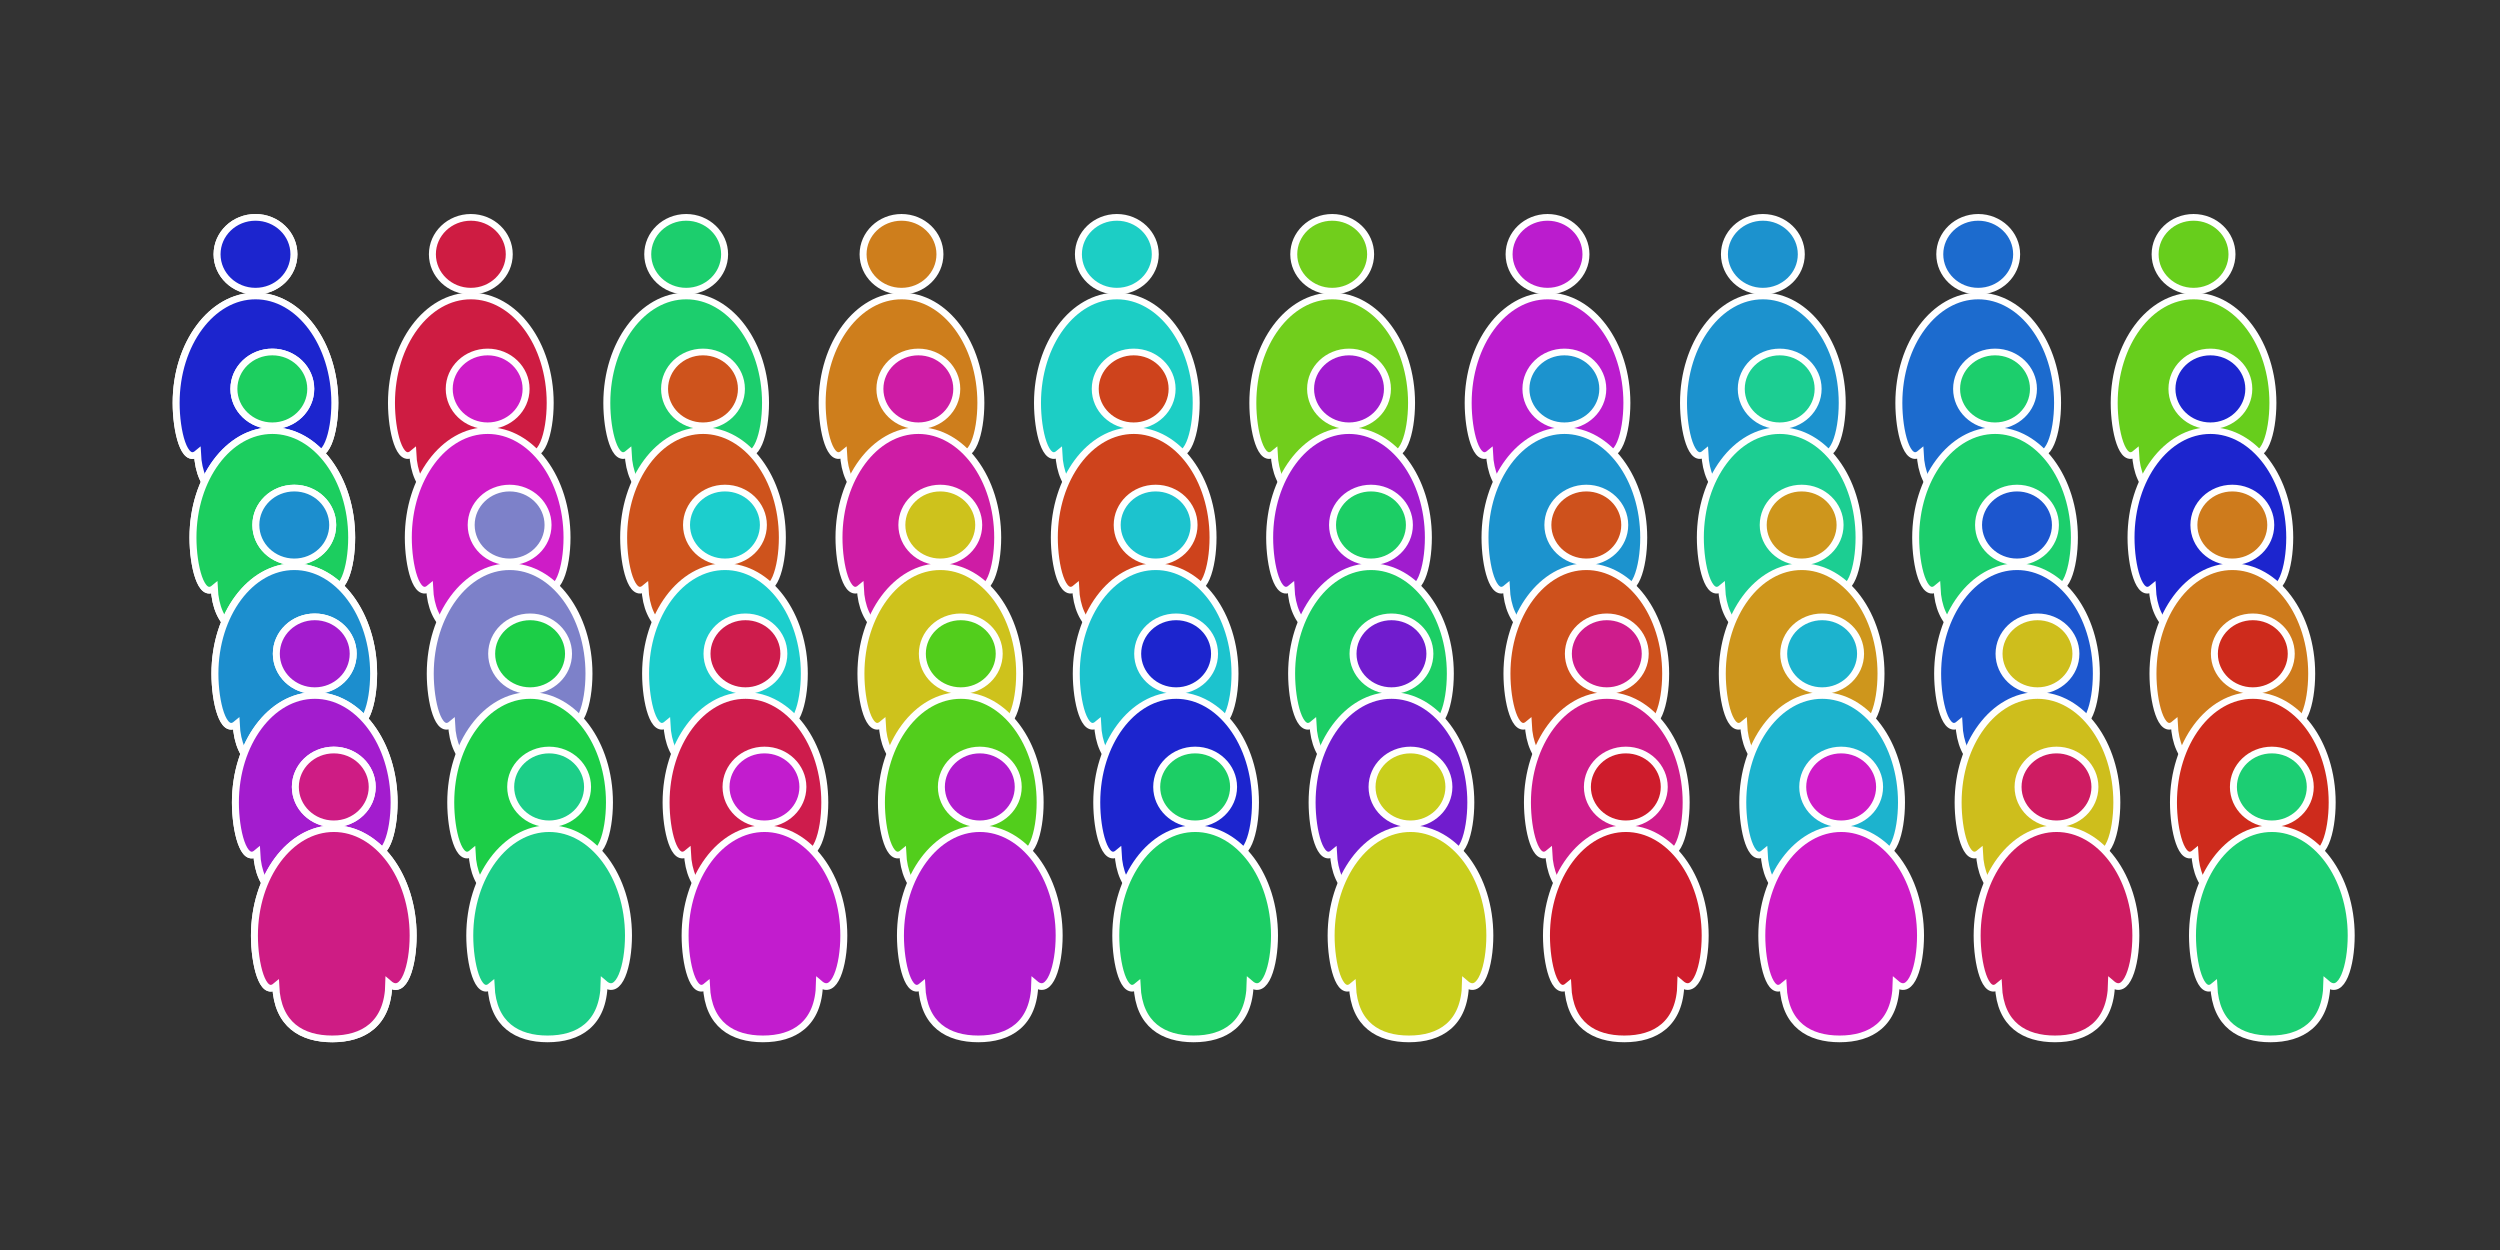 <?xml version="1.0" encoding="UTF-8" standalone="no"?>
<svg
   xmlns:dc="http://purl.org/dc/elements/1.1/"
   xmlns:cc="http://creativecommons.org/ns#"
   xmlns:rdf="http://www.w3.org/1999/02/22-rdf-syntax-ns#"
   xmlns:svg="http://www.w3.org/2000/svg"
   xmlns="http://www.w3.org/2000/svg"
   xmlns:sodipodi="http://sodipodi.sourceforge.net/DTD/sodipodi-0.dtd"
   xmlns:inkscape="http://www.inkscape.org/namespaces/inkscape"
   width="400"
   height="200"
   viewBox="0 0 400 200"
   id="svg4194"
   version="1.1"
   inkscape:version="0.91 r13725"
   sodipodi:docname="ColorfulGroup.svg">
  <rect x="0" y="0" width="400" height="200" fill="#333333" stroke="none"/>
  <defs
     id="defs4210" />
  <sodipodi:namedview
     pagecolor="#ffffff"
     bordercolor="#666666"
     borderopacity="1"
     objecttolerance="10"
     gridtolerance="10"
     guidetolerance="10"
     inkscape:pageopacity="0"
     inkscape:pageshadow="2"
     inkscape:window-width="3440"
     inkscape:window-height="1364"
     id="namedview4208"
     showgrid="false"
     inkscape:zoom="3.02"
     inkscape:cx="18.583355"
     inkscape:cy="31.688285"
     inkscape:window-x="0"
     inkscape:window-y="24"
     inkscape:window-maximized="1"
     inkscape:current-layer="svg4194" />
  <g
     inkscape:tile-y0="45.204221"
     inkscape:tile-x0="-46.65984"
     inkscape:tile-h="47.313562"
     inkscape:tile-w="26.503336"
     inkscape:tile-cy="68.861002"
     inkscape:tile-cx="-33.408172"
     transform="matrix(0.558,0,0,0.536,14.114,28.387)"
     id="g4998"
     style="fill:#1c25ce;fill-opacity:1;stroke:#ffffff;stroke-opacity:1">
    <path
       inkscape:connector-curvature="0"
       d="m 47.965,35.389 c -12.567,0 -22.753,14.294 -22.753,31.927 0,8.415 2.324,18.357 6.116,15.07 0.499,11.574 7.548,15.765 16.196,15.765 8.833,0 16,-4.367 16.224,-16.521 4.295,3.853 6.972,-5.287 6.972,-14.317 0,-17.634 -10.189,-31.928 -22.755,-31.928"
       id="path5000"
       style="fill:#1c25ce;fill-opacity:1;stroke:#ffffff;stroke-width:2;stroke-miterlimit:4;stroke-dasharray:none;stroke-opacity:1" />
    <circle
       cx="47.965"
       cy="22.942"
       r="11.02"
       id="circle5002"
       style="fill:#1c25ce;fill-opacity:1;stroke:#ffffff;stroke-width:2;stroke-miterlimit:4;stroke-dasharray:none;stroke-opacity:1" />
  </g>
  <g
     style="fill:#1c25ce;fill-opacity:1;stroke:#ffffff;stroke-opacity:1"
     id="use5004"
     transform="matrix(0.558,0,0,0.536,14.114,28.387)"
     inkscape:tile-x0="-46.65984"
     inkscape:tile-y0="45.204221">
    <path
       style="fill:#1c25ce;fill-opacity:1;stroke:#ffffff;stroke-width:2;stroke-miterlimit:4;stroke-dasharray:none;stroke-opacity:1"
       id="path5192"
       d="m 47.965,35.389 c -12.567,0 -22.753,14.294 -22.753,31.927 0,8.415 2.324,18.357 6.116,15.07 0.499,11.574 7.548,15.765 16.196,15.765 8.833,0 16,-4.367 16.224,-16.521 4.295,3.853 6.972,-5.287 6.972,-14.317 0,-17.634 -10.189,-31.928 -22.755,-31.928"
       inkscape:connector-curvature="0" />
    <circle
       style="fill:#1c25ce;fill-opacity:1;stroke:#ffffff;stroke-width:2;stroke-miterlimit:4;stroke-dasharray:none;stroke-opacity:1"
       id="circle5194"
       r="11.02"
       cy="22.942"
       cx="47.965" />
  </g>
  <g
     style="fill:#ce1c42;fill-opacity:1;stroke:#ffffff;stroke-opacity:1"
     id="use5006"
     transform="matrix(0.558,0,0,0.536,48.568,28.387)"
     inkscape:tile-x0="-46.65984"
     inkscape:tile-y0="45.204221">
    <path
       style="fill:#ce1c42;fill-opacity:1;stroke:#ffffff;stroke-width:2;stroke-miterlimit:4;stroke-dasharray:none;stroke-opacity:1"
       id="path5198"
       d="m 47.965,35.389 c -12.567,0 -22.753,14.294 -22.753,31.927 0,8.415 2.324,18.357 6.116,15.07 0.499,11.574 7.548,15.765 16.196,15.765 8.833,0 16,-4.367 16.224,-16.521 4.295,3.853 6.972,-5.287 6.972,-14.317 0,-17.634 -10.189,-31.928 -22.755,-31.928"
       inkscape:connector-curvature="0" />
    <circle
       style="fill:#ce1c42;fill-opacity:1;stroke:#ffffff;stroke-width:2;stroke-miterlimit:4;stroke-dasharray:none;stroke-opacity:1"
       id="circle5200"
       r="11.02"
       cy="22.942"
       cx="47.965" />
  </g>
  <g
     style="fill:#1cce6d;fill-opacity:1;stroke:#ffffff;stroke-opacity:1"
     id="use5008"
     transform="matrix(0.558,0,0,0.536,83.023,28.387)"
     inkscape:tile-x0="-46.65984"
     inkscape:tile-y0="45.204221">
    <path
       style="fill:#1cce6d;fill-opacity:1;stroke:#ffffff;stroke-width:2;stroke-miterlimit:4;stroke-dasharray:none;stroke-opacity:1"
       id="path5204"
       d="m 47.965,35.389 c -12.567,0 -22.753,14.294 -22.753,31.927 0,8.415 2.324,18.357 6.116,15.07 0.499,11.574 7.548,15.765 16.196,15.765 8.833,0 16,-4.367 16.224,-16.521 4.295,3.853 6.972,-5.287 6.972,-14.317 0,-17.634 -10.189,-31.928 -22.755,-31.928"
       inkscape:connector-curvature="0" />
    <circle
       style="fill:#1cce6d;fill-opacity:1;stroke:#ffffff;stroke-width:2;stroke-miterlimit:4;stroke-dasharray:none;stroke-opacity:1"
       id="circle5206"
       r="11.02"
       cy="22.942"
       cx="47.965" />
  </g>
  <g
     style="fill:#ce7e1c;fill-opacity:1;stroke:#ffffff;stroke-opacity:1"
     id="use5010"
     transform="matrix(0.558,0,0,0.536,117.477,28.387)"
     inkscape:tile-x0="-46.65984"
     inkscape:tile-y0="45.204221">
    <path
       style="fill:#ce7e1c;fill-opacity:1;stroke:#ffffff;stroke-width:2;stroke-miterlimit:4;stroke-dasharray:none;stroke-opacity:1"
       id="path5210"
       d="m 47.965,35.389 c -12.567,0 -22.753,14.294 -22.753,31.927 0,8.415 2.324,18.357 6.116,15.07 0.499,11.574 7.548,15.765 16.196,15.765 8.833,0 16,-4.367 16.224,-16.521 4.295,3.853 6.972,-5.287 6.972,-14.317 0,-17.634 -10.189,-31.928 -22.755,-31.928"
       inkscape:connector-curvature="0" />
    <circle
       style="fill:#ce7e1c;fill-opacity:1;stroke:#ffffff;stroke-width:2;stroke-miterlimit:4;stroke-dasharray:none;stroke-opacity:1"
       id="circle5212"
       r="11.02"
       cy="22.942"
       cx="47.965" />
  </g>
  <g
     style="fill:#1ccec5;fill-opacity:1;stroke:#ffffff;stroke-opacity:1"
     id="use5012"
     transform="matrix(0.558,0,0,0.536,151.931,28.387)"
     inkscape:tile-x0="-46.65984"
     inkscape:tile-y0="45.204221">
    <path
       style="fill:#1ccec5;fill-opacity:1;stroke:#ffffff;stroke-width:2;stroke-miterlimit:4;stroke-dasharray:none;stroke-opacity:1"
       id="path5216"
       d="m 47.965,35.389 c -12.567,0 -22.753,14.294 -22.753,31.927 0,8.415 2.324,18.357 6.116,15.07 0.499,11.574 7.548,15.765 16.196,15.765 8.833,0 16,-4.367 16.224,-16.521 4.295,3.853 6.972,-5.287 6.972,-14.317 0,-17.634 -10.189,-31.928 -22.755,-31.928"
       inkscape:connector-curvature="0" />
    <circle
       style="fill:#1ccec5;fill-opacity:1;stroke:#ffffff;stroke-width:2;stroke-miterlimit:4;stroke-dasharray:none;stroke-opacity:1"
       id="circle5218"
       r="11.02"
       cy="22.942"
       cx="47.965" />
  </g>
  <g
     style="fill:#71ce1c;fill-opacity:1;stroke:#ffffff;stroke-opacity:1"
     id="use5014"
     transform="matrix(0.558,0,0,0.536,186.386,28.387)"
     inkscape:tile-x0="-46.65984"
     inkscape:tile-y0="45.204221">
    <path
       style="fill:#71ce1c;fill-opacity:1;stroke:#ffffff;stroke-width:2;stroke-miterlimit:4;stroke-dasharray:none;stroke-opacity:1"
       id="path5222"
       d="m 47.965,35.389 c -12.567,0 -22.753,14.294 -22.753,31.927 0,8.415 2.324,18.357 6.116,15.07 0.499,11.574 7.548,15.765 16.196,15.765 8.833,0 16,-4.367 16.224,-16.521 4.295,3.853 6.972,-5.287 6.972,-14.317 0,-17.634 -10.189,-31.928 -22.755,-31.928"
       inkscape:connector-curvature="0" />
    <circle
       style="fill:#71ce1c;fill-opacity:1;stroke:#ffffff;stroke-width:2;stroke-miterlimit:4;stroke-dasharray:none;stroke-opacity:1"
       id="circle5224"
       r="11.02"
       cy="22.942"
       cx="47.965" />
  </g>
  <g
     style="fill:#bb1cce;fill-opacity:1;stroke:#ffffff;stroke-opacity:1"
     id="use5016"
     transform="matrix(0.558,0,0,0.536,220.84,28.387)"
     inkscape:tile-x0="-46.65984"
     inkscape:tile-y0="45.204221">
    <path
       style="fill:#bb1cce;fill-opacity:1;stroke:#ffffff;stroke-width:2;stroke-miterlimit:4;stroke-dasharray:none;stroke-opacity:1"
       id="path5228"
       d="m 47.965,35.389 c -12.567,0 -22.753,14.294 -22.753,31.927 0,8.415 2.324,18.357 6.116,15.07 0.499,11.574 7.548,15.765 16.196,15.765 8.833,0 16,-4.367 16.224,-16.521 4.295,3.853 6.972,-5.287 6.972,-14.317 0,-17.634 -10.189,-31.928 -22.755,-31.928"
       inkscape:connector-curvature="0" />
    <circle
       style="fill:#bb1cce;fill-opacity:1;stroke:#ffffff;stroke-width:2;stroke-miterlimit:4;stroke-dasharray:none;stroke-opacity:1"
       id="circle5230"
       r="11.02"
       cy="22.942"
       cx="47.965" />
  </g>
  <g
     style="fill:#1c92ce;fill-opacity:1;stroke:#ffffff;stroke-opacity:1"
     id="use5018"
     transform="matrix(0.558,0,0,0.536,255.294,28.387)"
     inkscape:tile-x0="-46.65984"
     inkscape:tile-y0="45.204221">
    <path
       style="fill:#1c92ce;fill-opacity:1;stroke:#ffffff;stroke-width:2;stroke-miterlimit:4;stroke-dasharray:none;stroke-opacity:1"
       id="path5234"
       d="m 47.965,35.389 c -12.567,0 -22.753,14.294 -22.753,31.927 0,8.415 2.324,18.357 6.116,15.07 0.499,11.574 7.548,15.765 16.196,15.765 8.833,0 16,-4.367 16.224,-16.521 4.295,3.853 6.972,-5.287 6.972,-14.317 0,-17.634 -10.189,-31.928 -22.755,-31.928"
       inkscape:connector-curvature="0" />
    <circle
       style="fill:#1c92ce;fill-opacity:1;stroke:#ffffff;stroke-width:2;stroke-miterlimit:4;stroke-dasharray:none;stroke-opacity:1"
       id="circle5236"
       r="11.02"
       cy="22.942"
       cx="47.965" />
  </g>
  <g
     style="fill:#1c6bce;fill-opacity:1;stroke:#ffffff;stroke-opacity:1"
     id="use5020"
     transform="matrix(0.558,0,0,0.536,289.749,28.387)"
     inkscape:tile-x0="-46.65984"
     inkscape:tile-y0="45.204221">
    <path
       style="fill:#1c6bce;fill-opacity:1;stroke:#ffffff;stroke-width:2;stroke-miterlimit:4;stroke-dasharray:none;stroke-opacity:1"
       id="path5240"
       d="m 47.965,35.389 c -12.567,0 -22.753,14.294 -22.753,31.927 0,8.415 2.324,18.357 6.116,15.07 0.499,11.574 7.548,15.765 16.196,15.765 8.833,0 16,-4.367 16.224,-16.521 4.295,3.853 6.972,-5.287 6.972,-14.317 0,-17.634 -10.189,-31.928 -22.755,-31.928"
       inkscape:connector-curvature="0" />
    <circle
       style="fill:#1c6bce;fill-opacity:1;stroke:#ffffff;stroke-width:2;stroke-miterlimit:4;stroke-dasharray:none;stroke-opacity:1"
       id="circle5242"
       r="11.02"
       cy="22.942"
       cx="47.965" />
  </g>
  <g
     style="fill:#67ce1c;fill-opacity:1;stroke:#ffffff;stroke-opacity:1"
     id="use5022"
     transform="matrix(0.558,0,0,0.536,324.203,28.387)"
     inkscape:tile-x0="-46.65984"
     inkscape:tile-y0="45.204221">
    <path
       style="fill:#67ce1c;fill-opacity:1;stroke:#ffffff;stroke-width:2;stroke-miterlimit:4;stroke-dasharray:none;stroke-opacity:1"
       id="path5246"
       d="m 47.965,35.389 c -12.567,0 -22.753,14.294 -22.753,31.927 0,8.415 2.324,18.357 6.116,15.07 0.499,11.574 7.548,15.765 16.196,15.765 8.833,0 16,-4.367 16.224,-16.521 4.295,3.853 6.972,-5.287 6.972,-14.317 0,-17.634 -10.189,-31.928 -22.755,-31.928"
       inkscape:connector-curvature="0" />
    <circle
       style="fill:#67ce1c;fill-opacity:1;stroke:#ffffff;stroke-width:2;stroke-miterlimit:4;stroke-dasharray:none;stroke-opacity:1"
       id="circle5248"
       r="11.02"
       cy="22.942"
       cx="47.965" />
  </g>
  <g
     inkscape:tile-y0="45.204221"
     inkscape:tile-x0="-46.65984"
     inkscape:tile-h="47.313562"
     inkscape:tile-w="26.503336"
     inkscape:tile-cy="68.861002"
     inkscape:tile-cx="-33.408172"
     transform="matrix(0.558,0,0,0.536,16.807,49.927)"
     id="g4998-2"
     style="fill:#1c25ce;fill-opacity:1;stroke:#ffffff;stroke-opacity:1">
    <path
       inkscape:connector-curvature="0"
       d="m 47.965,35.389 c -12.567,0 -22.753,14.294 -22.753,31.927 0,8.415 2.324,18.357 6.116,15.07 0.499,11.574 7.548,15.765 16.196,15.765 8.833,0 16,-4.367 16.224,-16.521 4.295,3.853 6.972,-5.287 6.972,-14.317 0,-17.634 -10.189,-31.928 -22.755,-31.928"
       id="path5000-6"
       style="fill:#1c25ce;fill-opacity:1;stroke:#ffffff;stroke-width:2;stroke-miterlimit:4;stroke-dasharray:none;stroke-opacity:1" />
    <circle
       cx="47.965"
       cy="22.942"
       r="11.02"
       id="circle5002-6"
       style="fill:#1c25ce;fill-opacity:1;stroke:#ffffff;stroke-width:2;stroke-miterlimit:4;stroke-dasharray:none;stroke-opacity:1" />
  </g>
  <g
     style="fill:#1cce5f;fill-opacity:1;stroke:#ffffff;stroke-opacity:1"
     id="use5004-4"
     transform="matrix(0.558,0,0,0.536,16.807,49.927)"
     inkscape:tile-x0="-46.65984"
     inkscape:tile-y0="45.204221">
    <path
       style="fill:#1cce5f;fill-opacity:1;stroke:#ffffff;stroke-width:2;stroke-miterlimit:4;stroke-dasharray:none;stroke-opacity:1"
       id="path5192-9"
       d="m 47.965,35.389 c -12.567,0 -22.753,14.294 -22.753,31.927 0,8.415 2.324,18.357 6.116,15.07 0.499,11.574 7.548,15.765 16.196,15.765 8.833,0 16,-4.367 16.224,-16.521 4.295,3.853 6.972,-5.287 6.972,-14.317 0,-17.634 -10.189,-31.928 -22.755,-31.928"
       inkscape:connector-curvature="0" />
    <circle
       style="fill:#1cce5f;fill-opacity:1;stroke:#ffffff;stroke-width:2;stroke-miterlimit:4;stroke-dasharray:none;stroke-opacity:1"
       id="circle5194-5"
       r="11.02"
       cy="22.942"
       cx="47.965" />
  </g>
  <g
     style="fill:#ce1cc7;fill-opacity:1;stroke:#ffffff;stroke-opacity:1"
     id="use5006-0"
     transform="matrix(0.558,0,0,0.536,51.261,49.927)"
     inkscape:tile-x0="-46.65984"
     inkscape:tile-y0="45.204221">
    <path
       style="fill:#ce1cc7;fill-opacity:1;stroke:#ffffff;stroke-width:2;stroke-miterlimit:4;stroke-dasharray:none;stroke-opacity:1"
       id="path5198-4"
       d="m 47.965,35.389 c -12.567,0 -22.753,14.294 -22.753,31.927 0,8.415 2.324,18.357 6.116,15.07 0.499,11.574 7.548,15.765 16.196,15.765 8.833,0 16,-4.367 16.224,-16.521 4.295,3.853 6.972,-5.287 6.972,-14.317 0,-17.634 -10.189,-31.928 -22.755,-31.928"
       inkscape:connector-curvature="0" />
    <circle
       style="fill:#ce1cc7;fill-opacity:1;stroke:#ffffff;stroke-width:2;stroke-miterlimit:4;stroke-dasharray:none;stroke-opacity:1"
       id="circle5200-8"
       r="11.02"
       cy="22.942"
       cx="47.965" />
  </g>
  <g
     style="fill:#ce531c;fill-opacity:1;stroke:#ffffff;stroke-opacity:1"
     id="use5008-7"
     transform="matrix(0.558,0,0,0.536,85.715,49.927)"
     inkscape:tile-x0="-46.65984"
     inkscape:tile-y0="45.204221">
    <path
       style="fill:#ce531c;fill-opacity:1;stroke:#ffffff;stroke-width:2;stroke-miterlimit:4;stroke-dasharray:none;stroke-opacity:1"
       id="path5204-1"
       d="m 47.965,35.389 c -12.567,0 -22.753,14.294 -22.753,31.927 0,8.415 2.324,18.357 6.116,15.07 0.499,11.574 7.548,15.765 16.196,15.765 8.833,0 16,-4.367 16.224,-16.521 4.295,3.853 6.972,-5.287 6.972,-14.317 0,-17.634 -10.189,-31.928 -22.755,-31.928"
       inkscape:connector-curvature="0" />
    <circle
       style="fill:#ce531c;fill-opacity:1;stroke:#ffffff;stroke-width:2;stroke-miterlimit:4;stroke-dasharray:none;stroke-opacity:1"
       id="circle5206-7"
       r="11.02"
       cy="22.942"
       cx="47.965" />
  </g>
  <g
     style="fill:#ce1ca5;fill-opacity:1;stroke:#ffffff;stroke-opacity:1"
     id="use5010-2"
     transform="matrix(0.558,0,0,0.536,120.17,49.927)"
     inkscape:tile-x0="-46.65984"
     inkscape:tile-y0="45.204221">
    <path
       style="fill:#ce1ca5;fill-opacity:1;stroke:#ffffff;stroke-width:2;stroke-miterlimit:4;stroke-dasharray:none;stroke-opacity:1"
       id="path5210-7"
       d="m 47.965,35.389 c -12.567,0 -22.753,14.294 -22.753,31.927 0,8.415 2.324,18.357 6.116,15.07 0.499,11.574 7.548,15.765 16.196,15.765 8.833,0 16,-4.367 16.224,-16.521 4.295,3.853 6.972,-5.287 6.972,-14.317 0,-17.634 -10.189,-31.928 -22.755,-31.928"
       inkscape:connector-curvature="0" />
    <circle
       style="fill:#ce1ca5;fill-opacity:1;stroke:#ffffff;stroke-width:2;stroke-miterlimit:4;stroke-dasharray:none;stroke-opacity:1"
       id="circle5212-2"
       r="11.02"
       cy="22.942"
       cx="47.965" />
  </g>
  <g
     style="fill:#ce431c;fill-opacity:1;stroke:#ffffff;stroke-opacity:1"
     id="use5012-2"
     transform="matrix(0.558,0,0,0.536,154.624,49.927)"
     inkscape:tile-x0="-46.65984"
     inkscape:tile-y0="45.204221">
    <path
       style="fill:#ce431c;fill-opacity:1;stroke:#ffffff;stroke-width:2;stroke-miterlimit:4;stroke-dasharray:none;stroke-opacity:1"
       id="path5216-6"
       d="m 47.965,35.389 c -12.567,0 -22.753,14.294 -22.753,31.927 0,8.415 2.324,18.357 6.116,15.07 0.499,11.574 7.548,15.765 16.196,15.765 8.833,0 16,-4.367 16.224,-16.521 4.295,3.853 6.972,-5.287 6.972,-14.317 0,-17.634 -10.189,-31.928 -22.755,-31.928"
       inkscape:connector-curvature="0" />
    <circle
       style="fill:#ce431c;fill-opacity:1;stroke:#ffffff;stroke-width:2;stroke-miterlimit:4;stroke-dasharray:none;stroke-opacity:1"
       id="circle5218-1"
       r="11.02"
       cy="22.942"
       cx="47.965" />
  </g>
  <g
     style="fill:#a01cce;fill-opacity:1;stroke:#ffffff;stroke-opacity:1"
     id="use5014-0"
     transform="matrix(0.558,0,0,0.536,189.078,49.927)"
     inkscape:tile-x0="-46.65984"
     inkscape:tile-y0="45.204221">
    <path
       style="fill:#a01cce;fill-opacity:1;stroke:#ffffff;stroke-width:2;stroke-miterlimit:4;stroke-dasharray:none;stroke-opacity:1"
       id="path5222-6"
       d="m 47.965,35.389 c -12.567,0 -22.753,14.294 -22.753,31.927 0,8.415 2.324,18.357 6.116,15.07 0.499,11.574 7.548,15.765 16.196,15.765 8.833,0 16,-4.367 16.224,-16.521 4.295,3.853 6.972,-5.287 6.972,-14.317 0,-17.634 -10.189,-31.928 -22.755,-31.928"
       inkscape:connector-curvature="0" />
    <circle
       style="fill:#a01cce;fill-opacity:1;stroke:#ffffff;stroke-width:2;stroke-miterlimit:4;stroke-dasharray:none;stroke-opacity:1"
       id="circle5224-1"
       r="11.02"
       cy="22.942"
       cx="47.965" />
  </g>
  <g
     style="fill:#1c93ce;fill-opacity:1;stroke:#ffffff;stroke-opacity:1"
     id="use5016-5"
     transform="matrix(0.558,0,0,0.536,223.533,49.927)"
     inkscape:tile-x0="-46.65984"
     inkscape:tile-y0="45.204221">
    <path
       style="fill:#1c93ce;fill-opacity:1;stroke:#ffffff;stroke-width:2;stroke-miterlimit:4;stroke-dasharray:none;stroke-opacity:1"
       id="path5228-9"
       d="m 47.965,35.389 c -12.567,0 -22.753,14.294 -22.753,31.927 0,8.415 2.324,18.357 6.116,15.07 0.499,11.574 7.548,15.765 16.196,15.765 8.833,0 16,-4.367 16.224,-16.521 4.295,3.853 6.972,-5.287 6.972,-14.317 0,-17.634 -10.189,-31.928 -22.755,-31.928"
       inkscape:connector-curvature="0" />
    <circle
       style="fill:#1c93ce;fill-opacity:1;stroke:#ffffff;stroke-width:2;stroke-miterlimit:4;stroke-dasharray:none;stroke-opacity:1"
       id="circle5230-4"
       r="11.02"
       cy="22.942"
       cx="47.965" />
  </g>
  <g
     style="fill:#1cce92;fill-opacity:1;stroke:#ffffff;stroke-opacity:1"
     id="use5018-9"
     transform="matrix(0.558,0,0,0.536,257.987,49.927)"
     inkscape:tile-x0="-46.65984"
     inkscape:tile-y0="45.204221">
    <path
       style="fill:#1cce92;fill-opacity:1;stroke:#ffffff;stroke-width:2;stroke-miterlimit:4;stroke-dasharray:none;stroke-opacity:1"
       id="path5234-0"
       d="m 47.965,35.389 c -12.567,0 -22.753,14.294 -22.753,31.927 0,8.415 2.324,18.357 6.116,15.07 0.499,11.574 7.548,15.765 16.196,15.765 8.833,0 16,-4.367 16.224,-16.521 4.295,3.853 6.972,-5.287 6.972,-14.317 0,-17.634 -10.189,-31.928 -22.755,-31.928"
       inkscape:connector-curvature="0" />
    <circle
       style="fill:#1cce92;fill-opacity:1;stroke:#ffffff;stroke-width:2;stroke-miterlimit:4;stroke-dasharray:none;stroke-opacity:1"
       id="circle5236-9"
       r="11.02"
       cy="22.942"
       cx="47.965" />
  </g>
  <g
     style="fill:#1cce6c;fill-opacity:1;stroke:#ffffff;stroke-opacity:1"
     id="use5020-1"
     transform="matrix(0.558,0,0,0.536,292.441,49.927)"
     inkscape:tile-x0="-46.65984"
     inkscape:tile-y0="45.204221">
    <path
       style="fill:#1cce6c;fill-opacity:1;stroke:#ffffff;stroke-width:2;stroke-miterlimit:4;stroke-dasharray:none;stroke-opacity:1"
       id="path5240-7"
       d="m 47.965,35.389 c -12.567,0 -22.753,14.294 -22.753,31.927 0,8.415 2.324,18.357 6.116,15.07 0.499,11.574 7.548,15.765 16.196,15.765 8.833,0 16,-4.367 16.224,-16.521 4.295,3.853 6.972,-5.287 6.972,-14.317 0,-17.634 -10.189,-31.928 -22.755,-31.928"
       inkscape:connector-curvature="0" />
    <circle
       style="fill:#1cce6c;fill-opacity:1;stroke:#ffffff;stroke-width:2;stroke-miterlimit:4;stroke-dasharray:none;stroke-opacity:1"
       id="circle5242-7"
       r="11.02"
       cy="22.942"
       cx="47.965" />
  </g>
  <g
     style="fill:#1c25ce;fill-opacity:1;stroke:#ffffff;stroke-opacity:1"
     id="use5022-1"
     transform="matrix(0.558,0,0,0.536,326.896,49.927)"
     inkscape:tile-x0="-46.65984"
     inkscape:tile-y0="45.204221">
    <path
       style="fill:#1c25ce;fill-opacity:1;stroke:#ffffff;stroke-width:2;stroke-miterlimit:4;stroke-dasharray:none;stroke-opacity:1"
       id="path5246-1"
       d="m 47.965,35.389 c -12.567,0 -22.753,14.294 -22.753,31.927 0,8.415 2.324,18.357 6.116,15.07 0.499,11.574 7.548,15.765 16.196,15.765 8.833,0 16,-4.367 16.224,-16.521 4.295,3.853 6.972,-5.287 6.972,-14.317 0,-17.634 -10.189,-31.928 -22.755,-31.928"
       inkscape:connector-curvature="0" />
    <circle
       style="fill:#1c25ce;fill-opacity:1;stroke:#ffffff;stroke-width:2;stroke-miterlimit:4;stroke-dasharray:none;stroke-opacity:1"
       id="circle5248-5"
       r="11.02"
       cy="22.942"
       cx="47.965" />
  </g>
  <g
     inkscape:tile-y0="45.204221"
     inkscape:tile-x0="-46.65984"
     inkscape:tile-h="47.313562"
     inkscape:tile-w="26.503336"
     inkscape:tile-cy="68.861002"
     inkscape:tile-cx="-33.408172"
     transform="matrix(0.558,0,0,0.536,20.319,71.702)"
     id="g4998-2-9"
     style="fill:#1c25ce;fill-opacity:1;stroke:#ffffff;stroke-opacity:1">
    <path
       inkscape:connector-curvature="0"
       d="m 47.965,35.389 c -12.567,0 -22.753,14.294 -22.753,31.927 0,8.415 2.324,18.357 6.116,15.07 0.499,11.574 7.548,15.765 16.196,15.765 8.833,0 16,-4.367 16.224,-16.521 4.295,3.853 6.972,-5.287 6.972,-14.317 0,-17.634 -10.189,-31.928 -22.755,-31.928"
       id="path5000-6-7"
       style="fill:#1c25ce;fill-opacity:1;stroke:#ffffff;stroke-width:2;stroke-miterlimit:4;stroke-dasharray:none;stroke-opacity:1" />
    <circle
       cx="47.965"
       cy="22.942"
       r="11.02"
       id="circle5002-6-7"
       style="fill:#1c25ce;fill-opacity:1;stroke:#ffffff;stroke-width:2;stroke-miterlimit:4;stroke-dasharray:none;stroke-opacity:1" />
  </g>
  <g
     style="fill:#1c8ece;fill-opacity:1;stroke:#ffffff;stroke-opacity:1"
     id="use5004-4-6"
     transform="matrix(0.558,0,0,0.536,20.319,71.702)"
     inkscape:tile-x0="-46.65984"
     inkscape:tile-y0="45.204221">
    <path
       style="fill:#1c8ece;fill-opacity:1;stroke:#ffffff;stroke-width:2;stroke-miterlimit:4;stroke-dasharray:none;stroke-opacity:1"
       id="path5192-9-7"
       d="m 47.965,35.389 c -12.567,0 -22.753,14.294 -22.753,31.927 0,8.415 2.324,18.357 6.116,15.07 0.499,11.574 7.548,15.765 16.196,15.765 8.833,0 16,-4.367 16.224,-16.521 4.295,3.853 6.972,-5.287 6.972,-14.317 0,-17.634 -10.189,-31.928 -22.755,-31.928"
       inkscape:connector-curvature="0" />
    <circle
       style="fill:#1c8ece;fill-opacity:1;stroke:#ffffff;stroke-width:2;stroke-miterlimit:4;stroke-dasharray:none;stroke-opacity:1"
       id="circle5194-5-3"
       r="11.02"
       cy="22.942"
       cx="47.965" />
  </g>
  <g
     style="fill:#7d81c9;fill-opacity:1;stroke:#ffffff;stroke-opacity:1"
     id="use5006-0-6"
     transform="matrix(0.558,0,0,0.536,54.773,71.702)"
     inkscape:tile-x0="-46.65984"
     inkscape:tile-y0="45.204221">
    <path
       style="fill:#7d81c9;fill-opacity:1;stroke:#ffffff;stroke-width:2;stroke-miterlimit:4;stroke-dasharray:none;stroke-opacity:1"
       id="path5198-4-5"
       d="m 47.965,35.389 c -12.567,0 -22.753,14.294 -22.753,31.927 0,8.415 2.324,18.357 6.116,15.07 0.499,11.574 7.548,15.765 16.196,15.765 8.833,0 16,-4.367 16.224,-16.521 4.295,3.853 6.972,-5.287 6.972,-14.317 0,-17.634 -10.189,-31.928 -22.755,-31.928"
       inkscape:connector-curvature="0" />
    <circle
       style="fill:#7d81c9;fill-opacity:1;stroke:#ffffff;stroke-width:2;stroke-miterlimit:4;stroke-dasharray:none;stroke-opacity:1"
       id="circle5200-8-6"
       r="11.02"
       cy="22.942"
       cx="47.965" />
  </g>
  <g
     style="fill:#1ccecd;fill-opacity:1;stroke:#ffffff;stroke-opacity:1"
     id="use5008-7-3"
     transform="matrix(0.558,0,0,0.536,89.228,71.702)"
     inkscape:tile-x0="-46.65984"
     inkscape:tile-y0="45.204221">
    <path
       style="fill:#1ccecd;fill-opacity:1;stroke:#ffffff;stroke-width:2;stroke-miterlimit:4;stroke-dasharray:none;stroke-opacity:1"
       id="path5204-1-9"
       d="m 47.965,35.389 c -12.567,0 -22.753,14.294 -22.753,31.927 0,8.415 2.324,18.357 6.116,15.07 0.499,11.574 7.548,15.765 16.196,15.765 8.833,0 16,-4.367 16.224,-16.521 4.295,3.853 6.972,-5.287 6.972,-14.317 0,-17.634 -10.189,-31.928 -22.755,-31.928"
       inkscape:connector-curvature="0" />
    <circle
       style="fill:#1ccecd;fill-opacity:1;stroke:#ffffff;stroke-width:2;stroke-miterlimit:4;stroke-dasharray:none;stroke-opacity:1"
       id="circle5206-7-4"
       r="11.02"
       cy="22.942"
       cx="47.965" />
  </g>
  <g
     style="fill:#cec21c;fill-opacity:1;stroke:#ffffff;stroke-opacity:1"
     id="use5010-2-8"
     transform="matrix(0.558,0,0,0.536,123.682,71.702)"
     inkscape:tile-x0="-46.65984"
     inkscape:tile-y0="45.204221">
    <path
       style="fill:#cec21c;fill-opacity:1;stroke:#ffffff;stroke-width:2;stroke-miterlimit:4;stroke-dasharray:none;stroke-opacity:1"
       id="path5210-7-1"
       d="m 47.965,35.389 c -12.567,0 -22.753,14.294 -22.753,31.927 0,8.415 2.324,18.357 6.116,15.07 0.499,11.574 7.548,15.765 16.196,15.765 8.833,0 16,-4.367 16.224,-16.521 4.295,3.853 6.972,-5.287 6.972,-14.317 0,-17.634 -10.189,-31.928 -22.755,-31.928"
       inkscape:connector-curvature="0" />
    <circle
       style="fill:#cec21c;fill-opacity:1;stroke:#ffffff;stroke-width:2;stroke-miterlimit:4;stroke-dasharray:none;stroke-opacity:1"
       id="circle5212-2-2"
       r="11.02"
       cy="22.942"
       cx="47.965" />
  </g>
  <g
     style="fill:#1cc3ce;fill-opacity:1;stroke:#ffffff;stroke-opacity:1"
     id="use5012-2-9"
     transform="matrix(0.558,0,0,0.536,158.136,71.702)"
     inkscape:tile-x0="-46.65984"
     inkscape:tile-y0="45.204221">
    <path
       style="fill:#1cc3ce;fill-opacity:1;stroke:#ffffff;stroke-width:2;stroke-miterlimit:4;stroke-dasharray:none;stroke-opacity:1"
       id="path5216-6-3"
       d="m 47.965,35.389 c -12.567,0 -22.753,14.294 -22.753,31.927 0,8.415 2.324,18.357 6.116,15.07 0.499,11.574 7.548,15.765 16.196,15.765 8.833,0 16,-4.367 16.224,-16.521 4.295,3.853 6.972,-5.287 6.972,-14.317 0,-17.634 -10.189,-31.928 -22.755,-31.928"
       inkscape:connector-curvature="0" />
    <circle
       style="fill:#1cc3ce;fill-opacity:1;stroke:#ffffff;stroke-width:2;stroke-miterlimit:4;stroke-dasharray:none;stroke-opacity:1"
       id="circle5218-1-9"
       r="11.02"
       cy="22.942"
       cx="47.965" />
  </g>
  <g
     style="fill:#1cce65;fill-opacity:1;stroke:#ffffff;stroke-opacity:1"
     id="use5014-0-0"
     transform="matrix(0.558,0,0,0.536,192.591,71.702)"
     inkscape:tile-x0="-46.65984"
     inkscape:tile-y0="45.204221">
    <path
       style="fill:#1cce65;fill-opacity:1;stroke:#ffffff;stroke-width:2;stroke-miterlimit:4;stroke-dasharray:none;stroke-opacity:1"
       id="path5222-6-8"
       d="m 47.965,35.389 c -12.567,0 -22.753,14.294 -22.753,31.927 0,8.415 2.324,18.357 6.116,15.07 0.499,11.574 7.548,15.765 16.196,15.765 8.833,0 16,-4.367 16.224,-16.521 4.295,3.853 6.972,-5.287 6.972,-14.317 0,-17.634 -10.189,-31.928 -22.755,-31.928"
       inkscape:connector-curvature="0" />
    <circle
       style="fill:#1cce65;fill-opacity:1;stroke:#ffffff;stroke-width:2;stroke-miterlimit:4;stroke-dasharray:none;stroke-opacity:1"
       id="circle5224-1-8"
       r="11.02"
       cy="22.942"
       cx="47.965" />
  </g>
  <g
     style="fill:#ce511c;fill-opacity:1;stroke:#ffffff;stroke-opacity:1"
     id="use5016-5-5"
     transform="matrix(0.558,0,0,0.536,227.045,71.702)"
     inkscape:tile-x0="-46.65984"
     inkscape:tile-y0="45.204221">
    <path
       style="fill:#ce511c;fill-opacity:1;stroke:#ffffff;stroke-width:2;stroke-miterlimit:4;stroke-dasharray:none;stroke-opacity:1"
       id="path5228-9-0"
       d="m 47.965,35.389 c -12.567,0 -22.753,14.294 -22.753,31.927 0,8.415 2.324,18.357 6.116,15.07 0.499,11.574 7.548,15.765 16.196,15.765 8.833,0 16,-4.367 16.224,-16.521 4.295,3.853 6.972,-5.287 6.972,-14.317 0,-17.634 -10.189,-31.928 -22.755,-31.928"
       inkscape:connector-curvature="0" />
    <circle
       style="fill:#ce511c;fill-opacity:1;stroke:#ffffff;stroke-width:2;stroke-miterlimit:4;stroke-dasharray:none;stroke-opacity:1"
       id="circle5230-4-9"
       r="11.02"
       cy="22.942"
       cx="47.965" />
  </g>
  <g
     style="fill:#ce961c;fill-opacity:1;stroke:#ffffff;stroke-opacity:1"
     id="use5018-9-6"
     transform="matrix(0.558,0,0,0.536,261.499,71.702)"
     inkscape:tile-x0="-46.65984"
     inkscape:tile-y0="45.204221">
    <path
       style="fill:#ce961c;fill-opacity:1;stroke:#ffffff;stroke-width:2;stroke-miterlimit:4;stroke-dasharray:none;stroke-opacity:1"
       id="path5234-0-3"
       d="m 47.965,35.389 c -12.567,0 -22.753,14.294 -22.753,31.927 0,8.415 2.324,18.357 6.116,15.07 0.499,11.574 7.548,15.765 16.196,15.765 8.833,0 16,-4.367 16.224,-16.521 4.295,3.853 6.972,-5.287 6.972,-14.317 0,-17.634 -10.189,-31.928 -22.755,-31.928"
       inkscape:connector-curvature="0" />
    <circle
       style="fill:#ce961c;fill-opacity:1;stroke:#ffffff;stroke-width:2;stroke-miterlimit:4;stroke-dasharray:none;stroke-opacity:1"
       id="circle5236-9-8"
       r="11.02"
       cy="22.942"
       cx="47.965" />
  </g>
  <g
     style="fill:#1c56ce;fill-opacity:1;stroke:#ffffff;stroke-opacity:1"
     id="use5020-1-5"
     transform="matrix(0.558,0,0,0.536,295.954,71.702)"
     inkscape:tile-x0="-46.65984"
     inkscape:tile-y0="45.204221">
    <path
       style="fill:#1c56ce;fill-opacity:1;stroke:#ffffff;stroke-width:2;stroke-miterlimit:4;stroke-dasharray:none;stroke-opacity:1"
       id="path5240-7-6"
       d="m 47.965,35.389 c -12.567,0 -22.753,14.294 -22.753,31.927 0,8.415 2.324,18.357 6.116,15.07 0.499,11.574 7.548,15.765 16.196,15.765 8.833,0 16,-4.367 16.224,-16.521 4.295,3.853 6.972,-5.287 6.972,-14.317 0,-17.634 -10.189,-31.928 -22.755,-31.928"
       inkscape:connector-curvature="0" />
    <circle
       style="fill:#1c56ce;fill-opacity:1;stroke:#ffffff;stroke-width:2;stroke-miterlimit:4;stroke-dasharray:none;stroke-opacity:1"
       id="circle5242-7-1"
       r="11.02"
       cy="22.942"
       cx="47.965" />
  </g>
  <g
     style="fill:#ce7b1c;fill-opacity:1;stroke:#ffffff;stroke-opacity:1"
     id="use5022-1-1"
     transform="matrix(0.558,0,0,0.536,330.408,71.702)"
     inkscape:tile-x0="-46.65984"
     inkscape:tile-y0="45.204221">
    <path
       style="fill:#ce7b1c;fill-opacity:1;stroke:#ffffff;stroke-width:2;stroke-miterlimit:4;stroke-dasharray:none;stroke-opacity:1"
       id="path5246-1-5"
       d="m 47.965,35.389 c -12.567,0 -22.753,14.294 -22.753,31.927 0,8.415 2.324,18.357 6.116,15.07 0.499,11.574 7.548,15.765 16.196,15.765 8.833,0 16,-4.367 16.224,-16.521 4.295,3.853 6.972,-5.287 6.972,-14.317 0,-17.634 -10.189,-31.928 -22.755,-31.928"
       inkscape:connector-curvature="0" />
    <circle
       style="fill:#ce7b1c;fill-opacity:1;stroke:#ffffff;stroke-width:2;stroke-miterlimit:4;stroke-dasharray:none;stroke-opacity:1"
       id="circle5248-5-9"
       r="11.02"
       cy="22.942"
       cx="47.965" />
  </g>
  <g
     inkscape:tile-y0="45.204221"
     inkscape:tile-x0="-46.65984"
     inkscape:tile-h="47.313562"
     inkscape:tile-w="26.503336"
     inkscape:tile-cy="68.861002"
     inkscape:tile-cx="-33.408172"
     transform="matrix(0.558,0,0,0.536,23.597,92.306)"
     id="g4998-2-9-8"
     style="fill:#1c25ce;fill-opacity:1;stroke:#ffffff;stroke-opacity:1">
    <path
       inkscape:connector-curvature="0"
       d="m 47.965,35.389 c -12.567,0 -22.753,14.294 -22.753,31.927 0,8.415 2.324,18.357 6.116,15.07 0.499,11.574 7.548,15.765 16.196,15.765 8.833,0 16,-4.367 16.224,-16.521 4.295,3.853 6.972,-5.287 6.972,-14.317 0,-17.634 -10.189,-31.928 -22.755,-31.928"
       id="path5000-6-7-4"
       style="fill:#1c25ce;fill-opacity:1;stroke:#ffffff;stroke-width:2;stroke-miterlimit:4;stroke-dasharray:none;stroke-opacity:1" />
    <circle
       cx="47.965"
       cy="22.942"
       r="11.02"
       id="circle5002-6-7-8"
       style="fill:#1c25ce;fill-opacity:1;stroke:#ffffff;stroke-width:2;stroke-miterlimit:4;stroke-dasharray:none;stroke-opacity:1" />
  </g>
  <g
     style="fill:#a31cce;fill-opacity:1;stroke:#ffffff;stroke-opacity:1"
     id="use5004-4-6-1"
     transform="matrix(0.558,0,0,0.536,23.597,92.306)"
     inkscape:tile-x0="-46.65984"
     inkscape:tile-y0="45.204221">
    <path
       style="fill:#a31cce;fill-opacity:1;stroke:#ffffff;stroke-width:2;stroke-miterlimit:4;stroke-dasharray:none;stroke-opacity:1"
       id="path5192-9-7-0"
       d="m 47.965,35.389 c -12.567,0 -22.753,14.294 -22.753,31.927 0,8.415 2.324,18.357 6.116,15.07 0.499,11.574 7.548,15.765 16.196,15.765 8.833,0 16,-4.367 16.224,-16.521 4.295,3.853 6.972,-5.287 6.972,-14.317 0,-17.634 -10.189,-31.928 -22.755,-31.928"
       inkscape:connector-curvature="0" />
    <circle
       style="fill:#a31cce;fill-opacity:1;stroke:#ffffff;stroke-width:2;stroke-miterlimit:4;stroke-dasharray:none;stroke-opacity:1"
       id="circle5194-5-3-3"
       r="11.02"
       cy="22.942"
       cx="47.965" />
  </g>
  <g
     style="fill:#1cce47;fill-opacity:1;stroke:#ffffff;stroke-opacity:1"
     id="use5006-0-6-0"
     transform="matrix(0.558,0,0,0.536,58.051,92.306)"
     inkscape:tile-x0="-46.65984"
     inkscape:tile-y0="45.204221">
    <path
       style="fill:#1cce47;fill-opacity:1;stroke:#ffffff;stroke-width:2;stroke-miterlimit:4;stroke-dasharray:none;stroke-opacity:1"
       id="path5198-4-5-4"
       d="m 47.965,35.389 c -12.567,0 -22.753,14.294 -22.753,31.927 0,8.415 2.324,18.357 6.116,15.07 0.499,11.574 7.548,15.765 16.196,15.765 8.833,0 16,-4.367 16.224,-16.521 4.295,3.853 6.972,-5.287 6.972,-14.317 0,-17.634 -10.189,-31.928 -22.755,-31.928"
       inkscape:connector-curvature="0" />
    <circle
       style="fill:#1cce47;fill-opacity:1;stroke:#ffffff;stroke-width:2;stroke-miterlimit:4;stroke-dasharray:none;stroke-opacity:1"
       id="circle5200-8-6-4"
       r="11.02"
       cy="22.942"
       cx="47.965" />
  </g>
  <g
     style="fill:#ce1c4c;fill-opacity:1;stroke:#ffffff;stroke-opacity:1"
     id="use5008-7-3-4"
     transform="matrix(0.558,0,0,0.536,92.506,92.306)"
     inkscape:tile-x0="-46.65984"
     inkscape:tile-y0="45.204221">
    <path
       style="fill:#ce1c4c;fill-opacity:1;stroke:#ffffff;stroke-width:2;stroke-miterlimit:4;stroke-dasharray:none;stroke-opacity:1"
       id="path5204-1-9-4"
       d="m 47.965,35.389 c -12.567,0 -22.753,14.294 -22.753,31.927 0,8.415 2.324,18.357 6.116,15.07 0.499,11.574 7.548,15.765 16.196,15.765 8.833,0 16,-4.367 16.224,-16.521 4.295,3.853 6.972,-5.287 6.972,-14.317 0,-17.634 -10.189,-31.928 -22.755,-31.928"
       inkscape:connector-curvature="0" />
    <circle
       style="fill:#ce1c4c;fill-opacity:1;stroke:#ffffff;stroke-width:2;stroke-miterlimit:4;stroke-dasharray:none;stroke-opacity:1"
       id="circle5206-7-4-7"
       r="11.02"
       cy="22.942"
       cx="47.965" />
  </g>
  <g
     style="fill:#52ce1c;fill-opacity:1;stroke:#ffffff;stroke-opacity:1"
     id="use5010-2-8-6"
     transform="matrix(0.558,0,0,0.536,126.96,92.306)"
     inkscape:tile-x0="-46.65984"
     inkscape:tile-y0="45.204221">
    <path
       style="fill:#52ce1c;fill-opacity:1;stroke:#ffffff;stroke-width:2;stroke-miterlimit:4;stroke-dasharray:none;stroke-opacity:1"
       id="path5210-7-1-3"
       d="m 47.965,35.389 c -12.567,0 -22.753,14.294 -22.753,31.927 0,8.415 2.324,18.357 6.116,15.07 0.499,11.574 7.548,15.765 16.196,15.765 8.833,0 16,-4.367 16.224,-16.521 4.295,3.853 6.972,-5.287 6.972,-14.317 0,-17.634 -10.189,-31.928 -22.755,-31.928"
       inkscape:connector-curvature="0" />
    <circle
       style="fill:#52ce1c;fill-opacity:1;stroke:#ffffff;stroke-width:2;stroke-miterlimit:4;stroke-dasharray:none;stroke-opacity:1"
       id="circle5212-2-2-1"
       r="11.02"
       cy="22.942"
       cx="47.965" />
  </g>
  <g
     style="fill:#1c25ce;fill-opacity:1;stroke:#ffffff;stroke-opacity:1"
     id="use5012-2-9-7"
     transform="matrix(0.558,0,0,0.536,161.414,92.306)"
     inkscape:tile-x0="-46.65984"
     inkscape:tile-y0="45.204221">
    <path
       style="fill:#1c25ce;fill-opacity:1;stroke:#ffffff;stroke-width:2;stroke-miterlimit:4;stroke-dasharray:none;stroke-opacity:1"
       id="path5216-6-3-5"
       d="m 47.965,35.389 c -12.567,0 -22.753,14.294 -22.753,31.927 0,8.415 2.324,18.357 6.116,15.07 0.499,11.574 7.548,15.765 16.196,15.765 8.833,0 16,-4.367 16.224,-16.521 4.295,3.853 6.972,-5.287 6.972,-14.317 0,-17.634 -10.189,-31.928 -22.755,-31.928"
       inkscape:connector-curvature="0" />
    <circle
       style="fill:#1c25ce;fill-opacity:1;stroke:#ffffff;stroke-width:2;stroke-miterlimit:4;stroke-dasharray:none;stroke-opacity:1"
       id="circle5218-1-9-9"
       r="11.02"
       cy="22.942"
       cx="47.965" />
  </g>
  <g
     style="fill:#711cce;fill-opacity:1;stroke:#ffffff;stroke-opacity:1"
     id="use5014-0-0-6"
     transform="matrix(0.558,0,0,0.536,195.869,92.306)"
     inkscape:tile-x0="-46.65984"
     inkscape:tile-y0="45.204221">
    <path
       style="fill:#711cce;fill-opacity:1;stroke:#ffffff;stroke-width:2;stroke-miterlimit:4;stroke-dasharray:none;stroke-opacity:1"
       id="path5222-6-8-2"
       d="m 47.965,35.389 c -12.567,0 -22.753,14.294 -22.753,31.927 0,8.415 2.324,18.357 6.116,15.07 0.499,11.574 7.548,15.765 16.196,15.765 8.833,0 16,-4.367 16.224,-16.521 4.295,3.853 6.972,-5.287 6.972,-14.317 0,-17.634 -10.189,-31.928 -22.755,-31.928"
       inkscape:connector-curvature="0" />
    <circle
       style="fill:#711cce;fill-opacity:1;stroke:#ffffff;stroke-width:2;stroke-miterlimit:4;stroke-dasharray:none;stroke-opacity:1"
       id="circle5224-1-8-1"
       r="11.02"
       cy="22.942"
       cx="47.965" />
  </g>
  <g
     style="fill:#ce1c8c;fill-opacity:1;stroke:#ffffff;stroke-opacity:1"
     id="use5016-5-5-7"
     transform="matrix(0.558,0,0,0.536,230.323,92.306)"
     inkscape:tile-x0="-46.65984"
     inkscape:tile-y0="45.204221">
    <path
       style="fill:#ce1c8c;fill-opacity:1;stroke:#ffffff;stroke-width:2;stroke-miterlimit:4;stroke-dasharray:none;stroke-opacity:1"
       id="path5228-9-0-8"
       d="m 47.965,35.389 c -12.567,0 -22.753,14.294 -22.753,31.927 0,8.415 2.324,18.357 6.116,15.07 0.499,11.574 7.548,15.765 16.196,15.765 8.833,0 16,-4.367 16.224,-16.521 4.295,3.853 6.972,-5.287 6.972,-14.317 0,-17.634 -10.189,-31.928 -22.755,-31.928"
       inkscape:connector-curvature="0" />
    <circle
       style="fill:#ce1c8c;fill-opacity:1;stroke:#ffffff;stroke-width:2;stroke-miterlimit:4;stroke-dasharray:none;stroke-opacity:1"
       id="circle5230-4-9-5"
       r="11.02"
       cy="22.942"
       cx="47.965" />
  </g>
  <g
     style="fill:#1cb3ce;fill-opacity:1;stroke:#ffffff;stroke-opacity:1"
     id="use5018-9-6-7"
     transform="matrix(0.558,0,0,0.536,264.777,92.306)"
     inkscape:tile-x0="-46.65984"
     inkscape:tile-y0="45.204221">
    <path
       style="fill:#1cb3ce;fill-opacity:1;stroke:#ffffff;stroke-width:2;stroke-miterlimit:4;stroke-dasharray:none;stroke-opacity:1"
       id="path5234-0-3-4"
       d="m 47.965,35.389 c -12.567,0 -22.753,14.294 -22.753,31.927 0,8.415 2.324,18.357 6.116,15.07 0.499,11.574 7.548,15.765 16.196,15.765 8.833,0 16,-4.367 16.224,-16.521 4.295,3.853 6.972,-5.287 6.972,-14.317 0,-17.634 -10.189,-31.928 -22.755,-31.928"
       inkscape:connector-curvature="0" />
    <circle
       style="fill:#1cb3ce;fill-opacity:1;stroke:#ffffff;stroke-width:2;stroke-miterlimit:4;stroke-dasharray:none;stroke-opacity:1"
       id="circle5236-9-8-1"
       r="11.02"
       cy="22.942"
       cx="47.965" />
  </g>
  <g
     style="fill:#cebe1c;fill-opacity:1;stroke:#ffffff;stroke-opacity:1"
     id="use5020-1-5-8"
     transform="matrix(0.558,0,0,0.536,299.232,92.306)"
     inkscape:tile-x0="-46.65984"
     inkscape:tile-y0="45.204221">
    <path
       style="fill:#cebe1c;fill-opacity:1;stroke:#ffffff;stroke-width:2;stroke-miterlimit:4;stroke-dasharray:none;stroke-opacity:1"
       id="path5240-7-6-5"
       d="m 47.965,35.389 c -12.567,0 -22.753,14.294 -22.753,31.927 0,8.415 2.324,18.357 6.116,15.07 0.499,11.574 7.548,15.765 16.196,15.765 8.833,0 16,-4.367 16.224,-16.521 4.295,3.853 6.972,-5.287 6.972,-14.317 0,-17.634 -10.189,-31.928 -22.755,-31.928"
       inkscape:connector-curvature="0" />
    <circle
       style="fill:#cebe1c;fill-opacity:1;stroke:#ffffff;stroke-width:2;stroke-miterlimit:4;stroke-dasharray:none;stroke-opacity:1"
       id="circle5242-7-1-9"
       r="11.02"
       cy="22.942"
       cx="47.965" />
  </g>
  <g
     style="fill:#ce2b1c;fill-opacity:1;stroke:#ffffff;stroke-opacity:1"
     id="use5022-1-1-7"
     transform="matrix(0.558,0,0,0.536,333.686,92.306)"
     inkscape:tile-x0="-46.65984"
     inkscape:tile-y0="45.204221">
    <path
       style="fill:#ce2b1c;fill-opacity:1;stroke:#ffffff;stroke-width:2;stroke-miterlimit:4;stroke-dasharray:none;stroke-opacity:1"
       id="path5246-1-5-5"
       d="m 47.965,35.389 c -12.567,0 -22.753,14.294 -22.753,31.927 0,8.415 2.324,18.357 6.116,15.07 0.499,11.574 7.548,15.765 16.196,15.765 8.833,0 16,-4.367 16.224,-16.521 4.295,3.853 6.972,-5.287 6.972,-14.317 0,-17.634 -10.189,-31.928 -22.755,-31.928"
       inkscape:connector-curvature="0" />
    <circle
       style="fill:#ce2b1c;fill-opacity:1;stroke:#ffffff;stroke-width:2;stroke-miterlimit:4;stroke-dasharray:none;stroke-opacity:1"
       id="circle5248-5-9-3"
       r="11.02"
       cy="22.942"
       cx="47.965" />
  </g>
  <g
     inkscape:tile-y0="45.204221"
     inkscape:tile-x0="-46.65984"
     inkscape:tile-h="47.313562"
     inkscape:tile-w="26.503336"
     inkscape:tile-cy="68.861002"
     inkscape:tile-cx="-33.408172"
     transform="matrix(0.558,0,0,0.536,26.641,113.613)"
     id="g4998-2-9-8-8"
     style="fill:#1c25ce;fill-opacity:1;stroke:#ffffff;stroke-opacity:1">
    <path
       inkscape:connector-curvature="0"
       d="m 47.965,35.389 c -12.567,0 -22.753,14.294 -22.753,31.927 0,8.415 2.324,18.357 6.116,15.07 0.499,11.574 7.548,15.765 16.196,15.765 8.833,0 16,-4.367 16.224,-16.521 4.295,3.853 6.972,-5.287 6.972,-14.317 0,-17.634 -10.189,-31.928 -22.755,-31.928"
       id="path5000-6-7-4-8"
       style="fill:#1c25ce;fill-opacity:1;stroke:#ffffff;stroke-width:2;stroke-miterlimit:4;stroke-dasharray:none;stroke-opacity:1" />
    <circle
       cx="47.965"
       cy="22.942"
       r="11.02"
       id="circle5002-6-7-8-3"
       style="fill:#1c25ce;fill-opacity:1;stroke:#ffffff;stroke-width:2;stroke-miterlimit:4;stroke-dasharray:none;stroke-opacity:1" />
  </g>
  <g
     style="fill:#ce1c84;fill-opacity:1;stroke:#ffffff;stroke-opacity:1"
     id="use5004-4-6-1-1"
     transform="matrix(0.558,0,0,0.536,26.641,113.613)"
     inkscape:tile-x0="-46.65984"
     inkscape:tile-y0="45.204221">
    <path
       style="fill:#ce1c84;fill-opacity:1;stroke:#ffffff;stroke-width:2;stroke-miterlimit:4;stroke-dasharray:none;stroke-opacity:1"
       id="path5192-9-7-0-8"
       d="m 47.965,35.389 c -12.567,0 -22.753,14.294 -22.753,31.927 0,8.415 2.324,18.357 6.116,15.07 0.499,11.574 7.548,15.765 16.196,15.765 8.833,0 16,-4.367 16.224,-16.521 4.295,3.853 6.972,-5.287 6.972,-14.317 0,-17.634 -10.189,-31.928 -22.755,-31.928"
       inkscape:connector-curvature="0" />
    <circle
       style="fill:#ce1c84;fill-opacity:1;stroke:#ffffff;stroke-width:2;stroke-miterlimit:4;stroke-dasharray:none;stroke-opacity:1"
       id="circle5194-5-3-3-9"
       r="11.02"
       cy="22.942"
       cx="47.965" />
  </g>
  <g
     style="fill:#1cce88;fill-opacity:1;stroke:#ffffff;stroke-opacity:1"
     id="use5006-0-6-0-6"
     transform="matrix(0.558,0,0,0.536,61.095,113.613)"
     inkscape:tile-x0="-46.65984"
     inkscape:tile-y0="45.204221">
    <path
       style="fill:#1cce88;fill-opacity:1;stroke:#ffffff;stroke-width:2;stroke-miterlimit:4;stroke-dasharray:none;stroke-opacity:1"
       id="path5198-4-5-4-4"
       d="m 47.965,35.389 c -12.567,0 -22.753,14.294 -22.753,31.927 0,8.415 2.324,18.357 6.116,15.07 0.499,11.574 7.548,15.765 16.196,15.765 8.833,0 16,-4.367 16.224,-16.521 4.295,3.853 6.972,-5.287 6.972,-14.317 0,-17.634 -10.189,-31.928 -22.755,-31.928"
       inkscape:connector-curvature="0" />
    <circle
       style="fill:#1cce88;fill-opacity:1;stroke:#ffffff;stroke-width:2;stroke-miterlimit:4;stroke-dasharray:none;stroke-opacity:1"
       id="circle5200-8-6-4-3"
       r="11.02"
       cy="22.942"
       cx="47.965" />
  </g>
  <g
     style="fill:#c21cce;fill-opacity:1;stroke:#ffffff;stroke-opacity:1"
     id="use5008-7-3-4-3"
     transform="matrix(0.558,0,0,0.536,95.549,113.613)"
     inkscape:tile-x0="-46.65984"
     inkscape:tile-y0="45.204221">
    <path
       style="fill:#c21cce;fill-opacity:1;stroke:#ffffff;stroke-width:2;stroke-miterlimit:4;stroke-dasharray:none;stroke-opacity:1"
       id="path5204-1-9-4-3"
       d="m 47.965,35.389 c -12.567,0 -22.753,14.294 -22.753,31.927 0,8.415 2.324,18.357 6.116,15.07 0.499,11.574 7.548,15.765 16.196,15.765 8.833,0 16,-4.367 16.224,-16.521 4.295,3.853 6.972,-5.287 6.972,-14.317 0,-17.634 -10.189,-31.928 -22.755,-31.928"
       inkscape:connector-curvature="0" />
    <circle
       style="fill:#c21cce;fill-opacity:1;stroke:#ffffff;stroke-width:2;stroke-miterlimit:4;stroke-dasharray:none;stroke-opacity:1"
       id="circle5206-7-4-7-8"
       r="11.02"
       cy="22.942"
       cx="47.965" />
  </g>
  <g
     style="fill:#b01cce;fill-opacity:1;stroke:#ffffff;stroke-opacity:1"
     id="use5010-2-8-6-6"
     transform="matrix(0.558,0,0,0.536,130.004,113.613)"
     inkscape:tile-x0="-46.65984"
     inkscape:tile-y0="45.204221">
    <path
       style="fill:#b01cce;fill-opacity:1;stroke:#ffffff;stroke-width:2;stroke-miterlimit:4;stroke-dasharray:none;stroke-opacity:1"
       id="path5210-7-1-3-0"
       d="m 47.965,35.389 c -12.567,0 -22.753,14.294 -22.753,31.927 0,8.415 2.324,18.357 6.116,15.07 0.499,11.574 7.548,15.765 16.196,15.765 8.833,0 16,-4.367 16.224,-16.521 4.295,3.853 6.972,-5.287 6.972,-14.317 0,-17.634 -10.189,-31.928 -22.755,-31.928"
       inkscape:connector-curvature="0" />
    <circle
       style="fill:#b01cce;fill-opacity:1;stroke:#ffffff;stroke-width:2;stroke-miterlimit:4;stroke-dasharray:none;stroke-opacity:1"
       id="circle5212-2-2-1-4"
       r="11.02"
       cy="22.942"
       cx="47.965" />
  </g>
  <g
     style="fill:#1cce65;fill-opacity:1;stroke:#ffffff;stroke-opacity:1"
     id="use5012-2-9-7-8"
     transform="matrix(0.558,0,0,0.536,164.458,113.613)"
     inkscape:tile-x0="-46.65984"
     inkscape:tile-y0="45.204221">
    <path
       style="fill:#1cce65;fill-opacity:1;stroke:#ffffff;stroke-width:2;stroke-miterlimit:4;stroke-dasharray:none;stroke-opacity:1"
       id="path5216-6-3-5-8"
       d="m 47.965,35.389 c -12.567,0 -22.753,14.294 -22.753,31.927 0,8.415 2.324,18.357 6.116,15.07 0.499,11.574 7.548,15.765 16.196,15.765 8.833,0 16,-4.367 16.224,-16.521 4.295,3.853 6.972,-5.287 6.972,-14.317 0,-17.634 -10.189,-31.928 -22.755,-31.928"
       inkscape:connector-curvature="0" />
    <circle
       style="fill:#1cce65;fill-opacity:1;stroke:#ffffff;stroke-width:2;stroke-miterlimit:4;stroke-dasharray:none;stroke-opacity:1"
       id="circle5218-1-9-9-8"
       r="11.02"
       cy="22.942"
       cx="47.965" />
  </g>
  <g
     style="fill:#c9ce1c;fill-opacity:1;stroke:#ffffff;stroke-opacity:1"
     id="use5014-0-0-6-9"
     transform="matrix(0.558,0,0,0.536,198.912,113.613)"
     inkscape:tile-x0="-46.65984"
     inkscape:tile-y0="45.204221">
    <path
       style="fill:#c9ce1c;fill-opacity:1;stroke:#ffffff;stroke-width:2;stroke-miterlimit:4;stroke-dasharray:none;stroke-opacity:1"
       id="path5222-6-8-2-7"
       d="m 47.965,35.389 c -12.567,0 -22.753,14.294 -22.753,31.927 0,8.415 2.324,18.357 6.116,15.07 0.499,11.574 7.548,15.765 16.196,15.765 8.833,0 16,-4.367 16.224,-16.521 4.295,3.853 6.972,-5.287 6.972,-14.317 0,-17.634 -10.189,-31.928 -22.755,-31.928"
       inkscape:connector-curvature="0" />
    <circle
       style="fill:#c9ce1c;fill-opacity:1;stroke:#ffffff;stroke-width:2;stroke-miterlimit:4;stroke-dasharray:none;stroke-opacity:1"
       id="circle5224-1-8-1-7"
       r="11.02"
       cy="22.942"
       cx="47.965" />
  </g>
  <g
     style="fill:#ce1c2c;fill-opacity:1;stroke:#ffffff;stroke-opacity:1"
     id="use5016-5-5-7-6"
     transform="matrix(0.558,0,0,0.536,233.367,113.613)"
     inkscape:tile-x0="-46.65984"
     inkscape:tile-y0="45.204221">
    <path
       style="fill:#ce1c2c;fill-opacity:1;stroke:#ffffff;stroke-width:2;stroke-miterlimit:4;stroke-dasharray:none;stroke-opacity:1"
       id="path5228-9-0-8-4"
       d="m 47.965,35.389 c -12.567,0 -22.753,14.294 -22.753,31.927 0,8.415 2.324,18.357 6.116,15.07 0.499,11.574 7.548,15.765 16.196,15.765 8.833,0 16,-4.367 16.224,-16.521 4.295,3.853 6.972,-5.287 6.972,-14.317 0,-17.634 -10.189,-31.928 -22.755,-31.928"
       inkscape:connector-curvature="0" />
    <circle
       style="fill:#ce1c2c;fill-opacity:1;stroke:#ffffff;stroke-width:2;stroke-miterlimit:4;stroke-dasharray:none;stroke-opacity:1"
       id="circle5230-4-9-5-3"
       r="11.02"
       cy="22.942"
       cx="47.965" />
  </g>
  <g
     style="fill:#ce1cc7;fill-opacity:1;stroke:#ffffff;stroke-opacity:1"
     id="use5018-9-6-7-0"
     transform="matrix(0.558,0,0,0.536,267.821,113.613)"
     inkscape:tile-x0="-46.65984"
     inkscape:tile-y0="45.204221">
    <path
       style="fill:#ce1cc7;fill-opacity:1;stroke:#ffffff;stroke-width:2;stroke-miterlimit:4;stroke-dasharray:none;stroke-opacity:1"
       id="path5234-0-3-4-3"
       d="m 47.965,35.389 c -12.567,0 -22.753,14.294 -22.753,31.927 0,8.415 2.324,18.357 6.116,15.07 0.499,11.574 7.548,15.765 16.196,15.765 8.833,0 16,-4.367 16.224,-16.521 4.295,3.853 6.972,-5.287 6.972,-14.317 0,-17.634 -10.189,-31.928 -22.755,-31.928"
       inkscape:connector-curvature="0" />
    <circle
       style="fill:#ce1cc7;fill-opacity:1;stroke:#ffffff;stroke-width:2;stroke-miterlimit:4;stroke-dasharray:none;stroke-opacity:1"
       id="circle5236-9-8-1-0"
       r="11.02"
       cy="22.942"
       cx="47.965" />
  </g>
  <g
     style="fill:#ce1c62;fill-opacity:1;stroke:#ffffff;stroke-opacity:1"
     id="use5020-1-5-8-9"
     transform="matrix(0.558,0,0,0.536,302.275,113.613)"
     inkscape:tile-x0="-46.65984"
     inkscape:tile-y0="45.204221">
    <path
       style="fill:#ce1c62;fill-opacity:1;stroke:#ffffff;stroke-width:2;stroke-miterlimit:4;stroke-dasharray:none;stroke-opacity:1"
       id="path5240-7-6-5-2"
       d="m 47.965,35.389 c -12.567,0 -22.753,14.294 -22.753,31.927 0,8.415 2.324,18.357 6.116,15.07 0.499,11.574 7.548,15.765 16.196,15.765 8.833,0 16,-4.367 16.224,-16.521 4.295,3.853 6.972,-5.287 6.972,-14.317 0,-17.634 -10.189,-31.928 -22.755,-31.928"
       inkscape:connector-curvature="0" />
    <circle
       style="fill:#ce1c62;fill-opacity:1;stroke:#ffffff;stroke-width:2;stroke-miterlimit:4;stroke-dasharray:none;stroke-opacity:1"
       id="circle5242-7-1-9-5"
       r="11.02"
       cy="22.942"
       cx="47.965" />
  </g>
  <g
     style="fill:#1cce73;fill-opacity:1;stroke:#ffffff;stroke-opacity:1"
     id="use5022-1-1-7-4"
     transform="matrix(0.558,0,0,0.536,336.73,113.613)"
     inkscape:tile-x0="-46.65984"
     inkscape:tile-y0="45.204221">
    <path
       style="fill:#1cce73;fill-opacity:1;stroke:#ffffff;stroke-width:2;stroke-miterlimit:4;stroke-dasharray:none;stroke-opacity:1"
       id="path5246-1-5-5-0"
       d="m 47.965,35.389 c -12.567,0 -22.753,14.294 -22.753,31.927 0,8.415 2.324,18.357 6.116,15.07 0.499,11.574 7.548,15.765 16.196,15.765 8.833,0 16,-4.367 16.224,-16.521 4.295,3.853 6.972,-5.287 6.972,-14.317 0,-17.634 -10.189,-31.928 -22.755,-31.928"
       inkscape:connector-curvature="0" />
    <circle
       style="fill:#1cce73;fill-opacity:1;stroke:#ffffff;stroke-width:2;stroke-miterlimit:4;stroke-dasharray:none;stroke-opacity:1"
       id="circle5248-5-9-3-5"
       r="11.02"
       cy="22.942"
       cx="47.965" />
  </g>
</svg>
